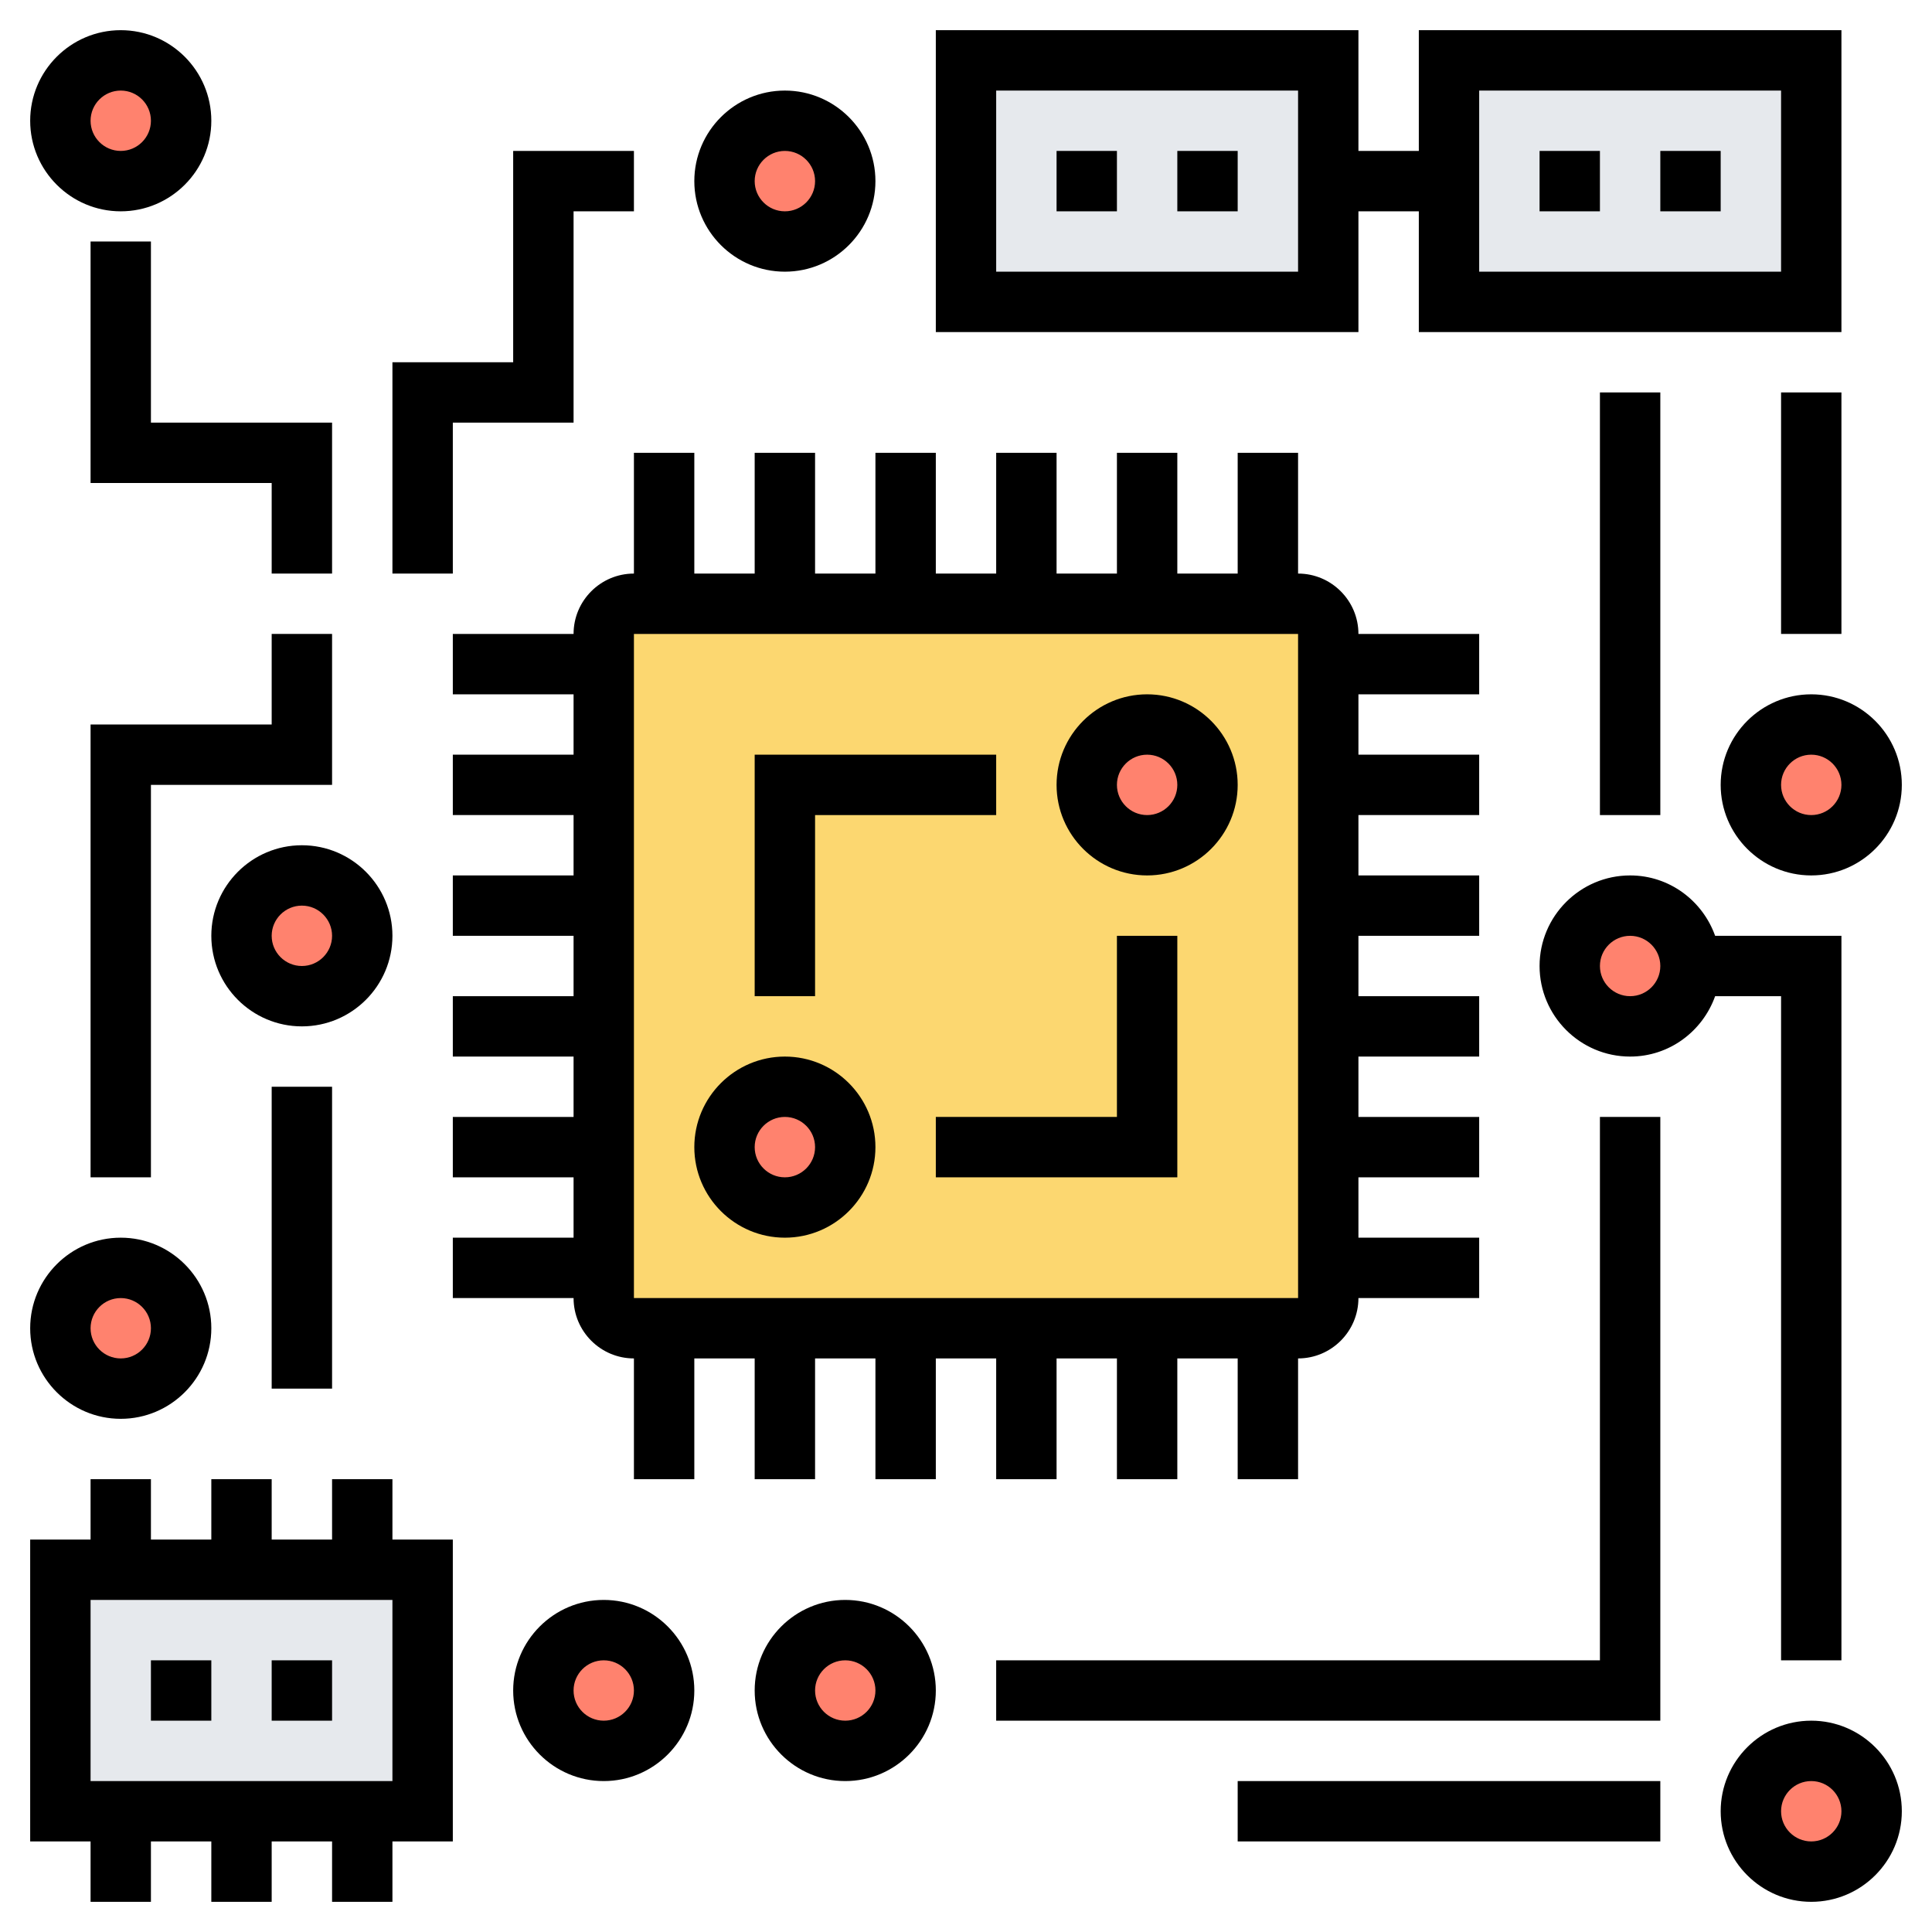 <svg width="100" height="100" viewBox="0 0 100 100" fill="none" xmlns="http://www.w3.org/2000/svg">
<path d="M93.75 3.125V15.625H75V9.375V3.125H93.75Z" fill="#E6E9ED"/>
<path d="M50 15.625V3.125H68.75V9.375V15.625H50Z" fill="#E6E9ED"/>
<path d="M3.125 93.75V81.25H6.25H12.5H18.75H21.875V93.75H18.75H12.5H6.25H3.125Z" fill="#E6E9ED"/>
<path d="M68.75 65.625V67.188C68.75 68.047 68.047 68.75 67.188 68.75H65.625H59.375H53.125H46.875H40.625H34.375H32.812C31.953 68.75 31.25 68.047 31.25 67.188V65.625V59.375V53.125V46.875V40.625V34.375V32.812C31.25 31.953 31.953 31.25 32.812 31.25H34.375H40.625H46.875H53.125H59.375H65.625H67.188C68.047 31.25 68.75 31.953 68.75 32.812V34.375V40.625V46.875V53.125V59.375V65.625Z" fill="#FCD770"/>
<path d="M59.375 43.75C61.101 43.75 62.5 42.351 62.5 40.625C62.5 38.899 61.101 37.5 59.375 37.5C57.649 37.5 56.25 38.899 56.25 40.625C56.25 42.351 57.649 43.75 59.375 43.75Z" fill="#FF826E"/>
<path d="M40.625 62.5C42.351 62.5 43.75 61.101 43.75 59.375C43.75 57.649 42.351 56.25 40.625 56.25C38.899 56.25 37.5 57.649 37.5 59.375C37.5 61.101 38.899 62.5 40.625 62.5Z" fill="#FF826E"/>
<path d="M43.75 90.625C45.476 90.625 46.875 89.226 46.875 87.5C46.875 85.774 45.476 84.375 43.75 84.375C42.024 84.375 40.625 85.774 40.625 87.5C40.625 89.226 42.024 90.625 43.75 90.625Z" fill="#FF826E"/>
<path d="M31.25 90.625C32.976 90.625 34.375 89.226 34.375 87.5C34.375 85.774 32.976 84.375 31.25 84.375C29.524 84.375 28.125 85.774 28.125 87.5C28.125 89.226 29.524 90.625 31.25 90.625Z" fill="#FF826E"/>
<path d="M6.25 71.875C7.976 71.875 9.375 70.476 9.375 68.75C9.375 67.024 7.976 65.625 6.25 65.625C4.524 65.625 3.125 67.024 3.125 68.75C3.125 70.476 4.524 71.875 6.25 71.875Z" fill="#FF826E"/>
<path d="M15.625 51.562C17.351 51.562 18.75 50.163 18.75 48.438C18.75 46.712 17.351 45.312 15.625 45.312C13.899 45.312 12.5 46.712 12.5 48.438C12.5 50.163 13.899 51.562 15.625 51.562Z" fill="#FF826E"/>
<path d="M6.25 9.375C7.976 9.375 9.375 7.976 9.375 6.25C9.375 4.524 7.976 3.125 6.25 3.125C4.524 3.125 3.125 4.524 3.125 6.25C3.125 7.976 4.524 9.375 6.25 9.375Z" fill="#FF826E"/>
<path d="M40.625 12.5C42.351 12.5 43.75 11.101 43.75 9.375C43.75 7.649 42.351 6.25 40.625 6.25C38.899 6.25 37.5 7.649 37.5 9.375C37.5 11.101 38.899 12.5 40.625 12.5Z" fill="#FF826E"/>
<path d="M84.375 53.125C86.101 53.125 87.5 51.726 87.5 50C87.5 48.274 86.101 46.875 84.375 46.875C82.649 46.875 81.25 48.274 81.25 50C81.25 51.726 82.649 53.125 84.375 53.125Z" fill="#FF826E"/>
<path d="M93.75 43.75C95.476 43.75 96.875 42.351 96.875 40.625C96.875 38.899 95.476 37.5 93.75 37.5C92.024 37.5 90.625 38.899 90.625 40.625C90.625 42.351 92.024 43.75 93.75 43.75Z" fill="#FF826E"/>
<path d="M93.75 96.875C95.476 96.875 96.875 95.476 96.875 93.75C96.875 92.024 95.476 90.625 93.75 90.625C92.024 90.625 90.625 92.024 90.625 93.75C90.625 95.476 92.024 96.875 93.75 96.875Z" fill="#FF826E"/>
<path d="M59.375 35.938C56.791 35.938 54.688 38.041 54.688 40.625C54.688 43.209 56.791 45.312 59.375 45.312C61.959 45.312 64.062 43.209 64.062 40.625C64.062 38.041 61.959 35.938 59.375 35.938ZM59.375 42.188C58.513 42.188 57.812 41.486 57.812 40.625C57.812 39.764 58.513 39.062 59.375 39.062C60.237 39.062 60.938 39.764 60.938 40.625C60.938 41.486 60.237 42.188 59.375 42.188Z" fill="black"/>
<path d="M40.625 54.688C38.041 54.688 35.938 56.791 35.938 59.375C35.938 61.959 38.041 64.062 40.625 64.062C43.209 64.062 45.312 61.959 45.312 59.375C45.312 56.791 43.209 54.688 40.625 54.688ZM40.625 60.938C39.763 60.938 39.062 60.236 39.062 59.375C39.062 58.514 39.763 57.812 40.625 57.812C41.487 57.812 42.188 58.514 42.188 59.375C42.188 60.236 41.487 60.938 40.625 60.938Z" fill="black"/>
<path d="M31.25 82.812C28.666 82.812 26.562 84.916 26.562 87.5C26.562 90.084 28.666 92.188 31.25 92.188C33.834 92.188 35.938 90.084 35.938 87.5C35.938 84.916 33.834 82.812 31.25 82.812ZM31.25 89.062C30.387 89.062 29.688 88.361 29.688 87.5C29.688 86.639 30.387 85.938 31.25 85.938C32.112 85.938 32.812 86.639 32.812 87.5C32.812 88.361 32.112 89.062 31.25 89.062Z" fill="black"/>
<path d="M43.75 82.812C41.166 82.812 39.062 84.916 39.062 87.5C39.062 90.084 41.166 92.188 43.75 92.188C46.334 92.188 48.438 90.084 48.438 87.5C48.438 84.916 46.334 82.812 43.75 82.812ZM43.75 89.062C42.888 89.062 42.188 88.361 42.188 87.5C42.188 86.639 42.888 85.938 43.75 85.938C44.612 85.938 45.312 86.639 45.312 87.5C45.312 88.361 44.612 89.062 43.75 89.062Z" fill="black"/>
<path d="M57.812 57.812H48.438V60.938H60.938V48.438H57.812V57.812Z" fill="black"/>
<path d="M42.188 42.188H51.562V39.062H39.062V51.562H42.188V42.188Z" fill="black"/>
<path d="M51.562 70.312V76.562H54.688V70.312H57.812V76.562H60.938V70.312H64.062V76.562H67.188V70.312C68.911 70.312 70.312 68.911 70.312 67.188H76.562V64.062H70.312V60.938H76.562V57.812H70.312V54.688H76.562V51.562H70.312V48.438H76.562V45.312H70.312V42.188H76.562V39.062H70.312V35.938H76.562V32.812H70.312C70.312 31.089 68.911 29.688 67.188 29.688V23.438H64.062V29.688H60.938V23.438H57.812V29.688H54.688V23.438H51.562V29.688H48.438V23.438H45.312V29.688H42.188V23.438H39.062V29.688H35.938V23.438H32.812V29.688C31.089 29.688 29.688 31.089 29.688 32.812H23.438V35.938H29.688V39.062H23.438V42.188H29.688V45.312H23.438V48.438H29.688V51.562H23.438V54.688H29.688V57.812H23.438V60.938H29.688V64.062H23.438V67.188H29.688C29.688 68.911 31.089 70.312 32.812 70.312V76.562H35.938V70.312H39.062V76.562H42.188V70.312H45.312V76.562H48.438V70.312H51.562ZM32.812 32.812H67.188L67.189 67.188H32.812V32.812Z" fill="black"/>
<path d="M14.062 85.938H17.188V89.062H14.062V85.938Z" fill="black"/>
<path d="M7.812 85.938H10.938V89.062H7.812V85.938Z" fill="black"/>
<path d="M85.938 7.812H89.062V10.938H85.938V7.812Z" fill="black"/>
<path d="M79.688 7.812H82.812V10.938H79.688V7.812Z" fill="black"/>
<path d="M70.312 10.938H73.438V17.188H95.312V1.562H73.438V7.812H70.312V1.562H48.438V17.188H70.312V10.938ZM76.562 4.688H92.188V14.062H76.562V4.688ZM67.188 14.062H51.562V4.688H67.188V14.062Z" fill="black"/>
<path d="M54.688 7.812H57.812V10.938H54.688V7.812Z" fill="black"/>
<path d="M60.938 7.812H64.062V10.938H60.938V7.812Z" fill="black"/>
<path d="M20.312 76.562H17.188V79.688H14.062V76.562H10.938V79.688H7.812V76.562H4.688V79.688H1.562V95.312H4.688V98.438H7.812V95.312H10.938V98.438H14.062V95.312H17.188V98.438H20.312V95.312H23.438V79.688H20.312V76.562ZM20.312 92.188H4.688V82.812H20.312V92.188Z" fill="black"/>
<path d="M93.75 89.062C91.166 89.062 89.062 91.166 89.062 93.75C89.062 96.334 91.166 98.438 93.75 98.438C96.334 98.438 98.438 96.334 98.438 93.75C98.438 91.166 96.334 89.062 93.75 89.062ZM93.75 95.312C92.888 95.312 92.188 94.611 92.188 93.75C92.188 92.889 92.888 92.188 93.75 92.188C94.612 92.188 95.312 92.889 95.312 93.75C95.312 94.611 94.612 95.312 93.75 95.312Z" fill="black"/>
<path d="M64.062 92.188H85.938V95.312H64.062V92.188Z" fill="black"/>
<path d="M92.188 51.562V85.938H95.312V48.438H88.775C88.128 46.623 86.409 45.312 84.375 45.312C81.791 45.312 79.688 47.416 79.688 50C79.688 52.584 81.791 54.688 84.375 54.688C86.409 54.688 88.128 53.377 88.775 51.562H92.188ZM84.375 51.562C83.513 51.562 82.812 50.861 82.812 50C82.812 49.139 83.513 48.438 84.375 48.438C85.237 48.438 85.938 49.139 85.938 50C85.938 50.861 85.237 51.562 84.375 51.562Z" fill="black"/>
<path d="M82.812 85.938H51.562V89.062H85.938V57.812H82.812V85.938Z" fill="black"/>
<path d="M82.812 20.312H85.938V42.188H82.812V20.312Z" fill="black"/>
<path d="M89.062 40.625C89.062 43.209 91.166 45.312 93.75 45.312C96.334 45.312 98.438 43.209 98.438 40.625C98.438 38.041 96.334 35.938 93.75 35.938C91.166 35.938 89.062 38.041 89.062 40.625ZM95.312 40.625C95.312 41.486 94.612 42.188 93.75 42.188C92.888 42.188 92.188 41.486 92.188 40.625C92.188 39.764 92.888 39.062 93.75 39.062C94.612 39.062 95.312 39.764 95.312 40.625Z" fill="black"/>
<path d="M92.188 20.312H95.312V32.812H92.188V20.312Z" fill="black"/>
<path d="M6.25 73.438C8.834 73.438 10.938 71.334 10.938 68.75C10.938 66.166 8.834 64.062 6.25 64.062C3.666 64.062 1.562 66.166 1.562 68.75C1.562 71.334 3.666 73.438 6.25 73.438ZM6.25 67.188C7.112 67.188 7.812 67.889 7.812 68.75C7.812 69.611 7.112 70.312 6.25 70.312C5.388 70.312 4.688 69.611 4.688 68.75C4.688 67.889 5.388 67.188 6.25 67.188Z" fill="black"/>
<path d="M17.188 32.812H14.062V37.5H4.688V60.938H7.812V40.625H17.188V32.812Z" fill="black"/>
<path d="M10.938 48.438C10.938 51.022 13.041 53.125 15.625 53.125C18.209 53.125 20.312 51.022 20.312 48.438C20.312 45.853 18.209 43.75 15.625 43.75C13.041 43.75 10.938 45.853 10.938 48.438ZM17.188 48.438C17.188 49.298 16.488 50 15.625 50C14.762 50 14.062 49.298 14.062 48.438C14.062 47.577 14.762 46.875 15.625 46.875C16.488 46.875 17.188 47.577 17.188 48.438Z" fill="black"/>
<path d="M14.062 56.25H17.188V71.875H14.062V56.25Z" fill="black"/>
<path d="M6.25 10.938C8.834 10.938 10.938 8.834 10.938 6.25C10.938 3.666 8.834 1.562 6.25 1.562C3.666 1.562 1.562 3.666 1.562 6.25C1.562 8.834 3.666 10.938 6.25 10.938ZM6.25 4.688C7.112 4.688 7.812 5.389 7.812 6.25C7.812 7.111 7.112 7.812 6.25 7.812C5.388 7.812 4.688 7.111 4.688 6.25C4.688 5.389 5.388 4.688 6.25 4.688Z" fill="black"/>
<path d="M40.625 14.062C43.209 14.062 45.312 11.959 45.312 9.375C45.312 6.791 43.209 4.688 40.625 4.688C38.041 4.688 35.938 6.791 35.938 9.375C35.938 11.959 38.041 14.062 40.625 14.062ZM40.625 7.812C41.487 7.812 42.188 8.514 42.188 9.375C42.188 10.236 41.487 10.938 40.625 10.938C39.763 10.938 39.062 10.236 39.062 9.375C39.062 8.514 39.763 7.812 40.625 7.812Z" fill="black"/>
<path d="M23.438 21.875H29.688V10.938H32.812V7.812H26.562V18.75H20.312V29.688H23.438V21.875Z" fill="black"/>
<path d="M7.812 12.5H4.688V25H14.062V29.688H17.188V21.875H7.812V12.5Z" fill="black"/>
</svg>
